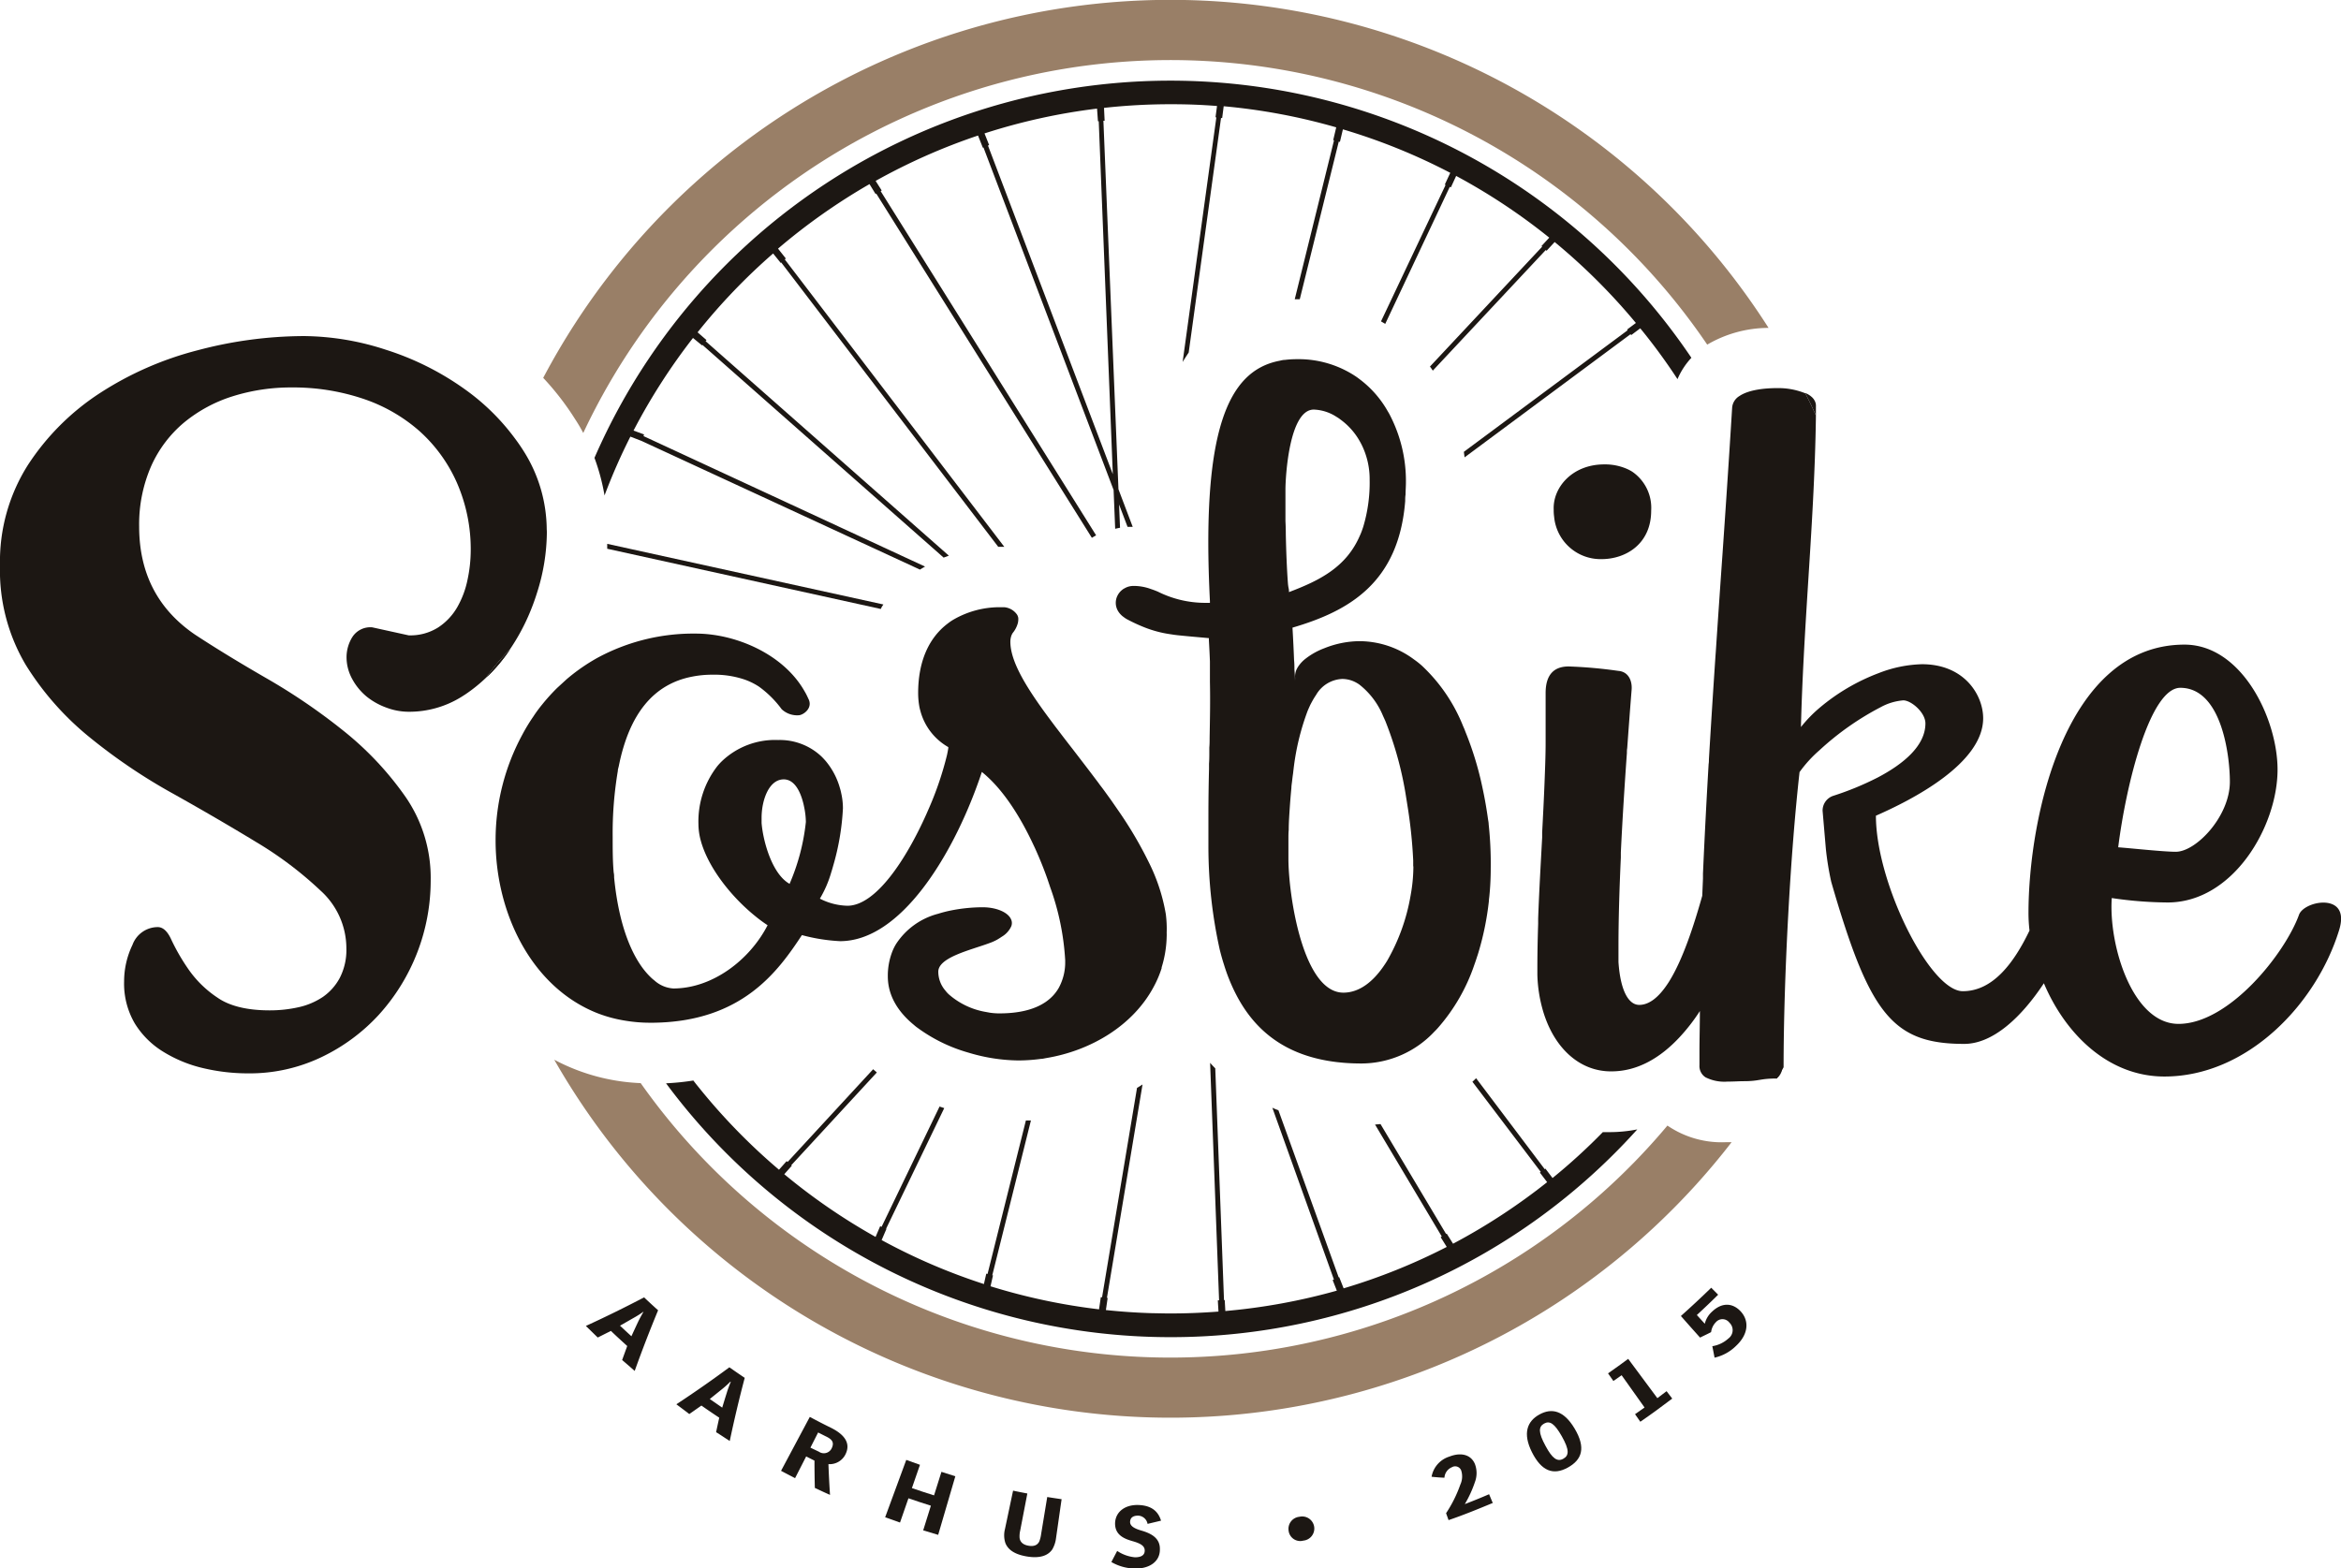 <svg xmlns="http://www.w3.org/2000/svg" viewBox="0 0 385.92 258.64"><defs><style>.cls-1{fill:#997f67;}.cls-2{fill:#1c1713;}</style></defs><title>Asset 10</title><g id="Layer_2" data-name="Layer 2"><g id="Layer_1-2" data-name="Layer 1"><path class="cls-1" d="M96.15,71.4A106.92,106.92,0,0,1,281.44,56.83a20.1,20.1,0,0,1,10.11-2.76,116.92,116.92,0,0,0-202,8.24,45,45,0,0,1,5.22,6.75C95.28,69.83,95.74,70.61,96.15,71.4Z"/><path class="cls-2" d="M193,220.5a103.35,103.35,0,0,0,76.91-34.26,23.47,23.47,0,0,1-4.54.45c-.38,0-.76,0-1.14,0a97.5,97.5,0,0,1-8.29,7.57l-1.17-1.55-.12.09-11.31-15c-.2.2-.4.4-.61.58L254,193.25l-.15.11,1.2,1.58a100.71,100.71,0,0,1-15.51,10.15l-1.05-1.67-.1.06-10.81-18.12-.9.08,11,18.46-.18.11,1,1.61a98.43,98.43,0,0,1-17,6.83l-.72-1.83-.1,0-9.93-27.54c-.34-.12-.68-.26-1-.41L219.9,211l-.21.08.69,1.75A99.89,99.89,0,0,1,202,216.19l-.1-1.8h-.12l-1.44-38.22c-.3-.3-.58-.6-.85-.91l1.48,39.17h-.21l.11,1.85c-2.73.21-5.48.32-8.27.31h-.21l-2.69-.05q-3.73-.12-7.39-.51l.29-2-.12,0,5.87-35.2c-.3.2-.6.39-.91.57l-5.76,34.51-.21,0-.29,2a99.57,99.57,0,0,1-17.89-3.8l.41-1.81-.12,0,6.37-25.53-.83,0-6.32,25.31-.21-.05-.39,1.71a98.6,98.6,0,0,1-16.86-7.25l.8-1.86-.07,0,9.59-19.9-.77-.26-9.56,19.84-.23-.11-.76,1.77a100.07,100.07,0,0,1-15.05-10.34l1.24-1.4-.09-.08,14.11-15.3-.61-.53-14.1,15.29-.16-.14-1.26,1.42a100.06,100.06,0,0,1-12.76-13l-.72-.89c-.22-.27-.43-.54-.64-.82a41.22,41.22,0,0,1-4.5.46A103.5,103.5,0,0,0,193,220.5Z"/><path class="cls-1" d="M274.88,185.61a106.87,106.87,0,0,1-169.26-7,33.19,33.19,0,0,1-14.25-3.86,116.91,116.91,0,0,0,194.09,13.6l-.92,0A15.86,15.86,0,0,1,274.88,185.61Z"/><path class="cls-2" d="M276.54,62.52A12.2,12.2,0,0,1,278.83,59,103.56,103.56,0,0,0,98,75.5a35,35,0,0,1,1.66,6.2A96.81,96.81,0,0,1,103.92,72l1.84.71,0,0,45.9,21.22c.27-.17.55-.34.84-.5L106.08,71.91l.1-.27L104.44,71a100.45,100.45,0,0,1,9.8-15.27l1.5,1.23.06-.08,39.76,35.07.86-.32-40.1-35.37.15-.18L115,54.8a99.54,99.54,0,0,1,12.45-13l1.26,1.56.08-.07,35.77,46.88,1,0L129.37,42.77l.18-.14L128.26,41a100.41,100.41,0,0,1,15.08-10.64l1,1.63.11-.07L180,88.69c.23-.15.46-.28.7-.41L145.18,31.52l.17-.11-1-1.58a99.7,99.7,0,0,1,16.88-7.48l.79,2,.12,0,21.44,56.45.26,6.4c.26-.07.53-.12.8-.17l-.16-3.84,1.4,3.69c.28,0,.56,0,.85,0l-2.35-6.2L181.9,19.91h.2L182,17.79a99.25,99.25,0,0,1,11.37-.6q3.66,0,7.26.29l-.25,1.87.14,0-5.56,40.34c.33-.54.67-1.06,1-1.56l5.33-38.67.19,0,.25-1.94A99.31,99.31,0,0,1,220.28,21l-.5,2.12.14,0-6.48,26.23h.83l6.43-26,.19.05.49-2.07a99.08,99.08,0,0,1,17.7,7.17l-.9,1.94.13.06L227.66,53c.24.13.47.27.7.41L239,30.81l.18.09.87-1.89a99.67,99.67,0,0,1,15.35,10.18l-1.28,1.38.11.11-18.5,19.77a7.37,7.37,0,0,1,.47.67l18.62-19.89.14.12,1.33-1.44a100.54,100.54,0,0,1,13.39,13.35l-1.45,1.08.09.12-27,20.05.12.91,27.36-20.31.11.15,1.49-1.12A96.33,96.33,0,0,1,276.54,62.52ZM183.45,78.19,162.87,24l.19-.08L162.3,22a99.17,99.17,0,0,1,18.55-4.09L181,20h.13Z"/><path class="cls-2" d="M145.63,99.68l-45.53-10c0,.27,0,.54,0,.81l45.1,9.93C145.3,100.15,145.46,99.91,145.63,99.68Z"/><path class="cls-2" d="M191.57,159.39l0,.18s0-.09,0-.13A.07.07,0,0,1,191.57,159.39Z"/><path class="cls-2" d="M82.81,108.44c-.93,1-1.8,2.14-2.62,3.27a27.27,27.27,0,0,0,3.75-4.42l.15-.22C83.65,107.52,83.22,108,82.81,108.44Z"/><path class="cls-2" d="M82.81,108.44c-.93,1-1.8,2.14-2.62,3.27a27.27,27.27,0,0,0,3.75-4.42l.15-.22C83.65,107.52,83.22,108,82.81,108.44Z"/><path class="cls-2" d="M292.72,177.85c.57-.08,1.1-1.18,1.1-1.74V176C293.46,176.62,293.09,177.24,292.72,177.85Zm4.9-113c.61,1.2,1.19,2.42,1.74,3.64,0-.45,0-.89,0-1.34C299.46,66.16,298.86,65.35,297.62,64.8Z"/><path class="cls-2" d="M245.41,135.92c0-.28-.07-.57-.11-.86-.23-1.65-.52-3.35-.89-5.06a53.62,53.62,0,0,0-2.84-9.35,8.93,8.93,0,0,0-.35-.85,27.73,27.73,0,0,0-6.79-10,13.78,13.78,0,0,0-1.35-1.07,15.12,15.12,0,0,0-9.1-3,15.89,15.89,0,0,0-5.7,1.18,11.64,11.64,0,0,0-3.23,1.85l0,0a5.3,5.3,0,0,0-.81.84,4.26,4.26,0,0,0-.51.82,3,3,0,0,0-.24,1.12,6.68,6.68,0,0,1,0,.68s0-.69-.1-1.79c0-.47,0-1-.06-1.61-.06-1.56-.15-3.47-.26-5.32,9.26-2.72,17.51-7.35,18.58-20.87,0-.35,0-.7.06-1.06,0-.66.06-1.33.06-2a23.6,23.6,0,0,0-2.58-11,7.68,7.68,0,0,0-.41-.74,17.12,17.12,0,0,0-4.7-5.34c-.22-.17-.44-.33-.67-.48a17,17,0,0,0-9.61-2.78,16,16,0,0,0-2,.12c-.3,0-.58.08-.86.14-8.6,1.65-12.9,11.68-11.48,39.64,0,.09,0,.19,0,.28h-.89a17.45,17.45,0,0,1-7.68-1.84q-.56-.24-1.11-.42a8.3,8.3,0,0,0-2.89-.53,3.1,3.1,0,0,0-.76.09,2.76,2.76,0,0,0-.75.31,1.32,1.32,0,0,0-.32.2,2.76,2.76,0,0,0-.78.89h0a2.64,2.64,0,0,0,.12,2.79,3.3,3.3,0,0,0,.85.86,3.88,3.88,0,0,0,.62.4,27.79,27.79,0,0,0,3,1.37,18.7,18.7,0,0,0,1.89.61,17.65,17.65,0,0,0,1.89.4l.92.14.57.07,1,.1c1.19.12,2.53.23,4.15.38,0,.12,0,.23,0,.35.07,1.24.13,2.4.17,3.51,0,.33,0,.65,0,1s0,.54,0,.8c0,.53,0,1,0,1.55.07,3.33,0,6.22-.05,9.21,0,.53,0,1.07-.05,1.61,0,.27,0,.55,0,.83,0,.6,0,1.22-.05,1.85,0,.29,0,.58,0,.88-.06,2.4-.1,5-.1,8.1,0,1,0,2,0,3l0,1.63c0,.1,0,.21,0,.32a78.55,78.55,0,0,0,1.87,16.74c.21.84.44,1.67.7,2.47a29.74,29.74,0,0,0,1.9,4.73c3.09,6.11,8.24,10.35,16.77,11.34l1,.1c.95.08,1.94.12,3,.12a16.53,16.53,0,0,0,12-5.24q.31-.3.6-.63a30.6,30.6,0,0,0,6-10.41c.16-.44.31-.88.45-1.33.1-.28.19-.57.27-.85a47.16,47.16,0,0,0,1.68-8.35c0-.29.06-.57.08-.85.15-1.51.22-3,.22-4.48A61,61,0,0,0,245.41,135.92Zm-33.1-39.84c-.17-2.3-.28-5.12-.34-7.87q0-1.15-.06-2.28c0-1.94,0-3.77,0-5.24,0-1.9.58-13.15,4.67-13.15a7.28,7.28,0,0,1,3.73,1.19,5.81,5.81,0,0,1,.68.46,11.22,11.22,0,0,1,3.22,3.66c.14.25.27.5.39.76a12.77,12.77,0,0,1,1.19,5.48,25.23,25.23,0,0,1-1.07,7.82c-.16.48-.34,1-.53,1.39-2.25,5.24-6.66,7.43-11.7,9.34,0-.2,0-.4-.05-.61S212.33,96.41,212.31,96.08ZM233,142.94a26.79,26.79,0,0,1-.32,3.91c-.05.31-.1.62-.16.94a32.5,32.5,0,0,1-3.82,10.6c-.16.27-.33.53-.51.79-1.8,2.68-4.08,4.51-6.73,4.51-6.72,0-9.06-16.22-9.06-22.07,0-1,0-2.12,0-3.29,0-.48,0-1,.05-1.48,0-1.17.09-2.39.17-3.63l.06-.86c.06-.8.13-1.62.21-2.43,0-.34.06-.67.1-1s.09-.81.15-1.21.06-.54.1-.81a40.51,40.51,0,0,1,2.34-9.72c.11-.26.23-.52.34-.77s.25-.5.38-.74a12.84,12.84,0,0,1,.67-1.1,5.23,5.23,0,0,1,4.3-2.62,4.78,4.78,0,0,1,1.87.39,5.35,5.35,0,0,1,.93.52,12.69,12.69,0,0,1,3.92,5.17l.39.86a57.82,57.82,0,0,1,3.45,12.74c.05.3.1.59.14.88a79.74,79.74,0,0,1,1,9.37c0,.33,0,.63,0,.9Z"/><path class="cls-2" d="M192.19,150.76a30.36,30.36,0,0,0-2.78-8.51,65.4,65.4,0,0,0-5.07-8.61l-.47-.68-.75-1.08-.81-1.12c-.32-.45-.65-.89-1-1.34-.17-.24-.35-.49-.54-.73-1.31-1.75-2.64-3.47-3.93-5.15l-.6-.77c-.5-.65-1-1.29-1.48-1.93l-.82-1.07-1.23-1.65-.49-.67c-3.3-4.55-5.66-8.53-5.66-11.62a2.87,2.87,0,0,1,.08-.7,2.23,2.23,0,0,1,.31-.75,4.34,4.34,0,0,0,.85-1.65,2.91,2.91,0,0,0,.07-.7,1,1,0,0,0-.07-.38,1.26,1.26,0,0,0-.22-.41,2.87,2.87,0,0,0-2.05-1.11c-.22,0-.44,0-.66,0a15.18,15.18,0,0,0-7.73,2.07,8.41,8.41,0,0,0-.9.62c-3.26,2.46-4.88,6.48-4.88,11.46a12.79,12.79,0,0,0,.17,2.08,7.35,7.35,0,0,0,.19.84,9.74,9.74,0,0,0,4.61,6l0,.15c-.05.36-.13.76-.22,1.18a53.94,53.94,0,0,1-2.86,8.5l-.56,1.28c-3.31,7.39-8.3,15.05-13,15.05a10.41,10.41,0,0,1-4.53-1.17,18.5,18.5,0,0,0,1.87-4.33c.12-.37.23-.76.34-1.15a40.78,40.78,0,0,0,1.59-9.43,11.39,11.39,0,0,0-.29-2.51,7.62,7.62,0,0,0-.2-.79,12,12,0,0,0-2.37-4.51c-.23-.26-.47-.52-.73-.77a10,10,0,0,0-7.08-2.67,12.69,12.69,0,0,0-9.24,3.45,10.47,10.47,0,0,0-.78.84,14.87,14.87,0,0,0-3.13,9.6,10.51,10.51,0,0,0,.36,2.61c.07.25.14.51.23.77,1.33,4.07,4.75,8.42,8.42,11.48l.66.54c.58.46,1.15.87,1.73,1.25C123.61,158.28,117.47,163,111,163a5.12,5.12,0,0,1-3.13-1.33,6.19,6.19,0,0,1-.63-.55c-2.54-2.44-5.13-7.52-6-16.41,0-.27,0-.54-.07-.82C101,142,101,140.09,101,138a61.7,61.7,0,0,1,.85-10.86c0-.27.1-.54.16-.81,1.72-8.58,5.7-13.54,12.14-14.76a16.79,16.79,0,0,1,3.32-.31h0a15.48,15.48,0,0,1,5.31.81,10.87,10.87,0,0,1,2.34,1.16h0a16.9,16.9,0,0,1,3.74,3.72,3.73,3.73,0,0,0,2.78,1c.73,0,2.48-1.17,1.6-2.77q-.18-.41-.39-.81c-.17-.3-.34-.6-.52-.89-3.6-5.8-11.23-9-17.64-9a33.24,33.24,0,0,0-16,3.89c-.38.2-.75.42-1.12.64a31.14,31.14,0,0,0-4.16,3l-1.56,1.43a31.61,31.61,0,0,0-2.46,2.72,23,23,0,0,0-1.47,2,30,30,0,0,0-1.82,3,36.46,36.46,0,0,0-4.4,17.45c0,11.8,5.82,24.16,16.82,28.48A22.18,22.18,0,0,0,103,168.3a24.91,24.91,0,0,0,4.21.35h.5c14.68-.18,20.58-8.53,24.49-14.45a29.7,29.7,0,0,0,6.28,1c10,0,18.46-14.07,22.77-26.14q.22-.6.42-1.2c.06-.19.13-.38.19-.57l.31.26c.21.18.42.36.63.56,2.95,2.72,5.51,6.81,7.56,11.2.12.25.24.5.35.75.74,1.64,1.41,3.31,2,5,.14.43.29.85.43,1.28a42.58,42.58,0,0,1,2.46,12c0,.1,0,.2,0,.3a8.74,8.74,0,0,1-1.06,4.26c-2.28,4-7.63,4.21-9.89,4.21a10.9,10.9,0,0,1-1.44-.11l-.82-.15a12.39,12.39,0,0,1-6-2.9,5,5,0,0,1-.54-.6,4.79,4.79,0,0,1-1.17-3.11c0-2.38,5.36-3.58,8.37-4.7a8.38,8.38,0,0,0,1.28-.56,9.54,9.54,0,0,0,.81-.51,3.84,3.84,0,0,0,1.56-1.7,1.44,1.44,0,0,0,.11-.57,1.37,1.37,0,0,0-.13-.59c-.49-1.17-2.43-2-4.69-2a27,27,0,0,0-5.18.52,20,20,0,0,0-2.15.55h0a11.81,11.81,0,0,0-6.95,5,8,8,0,0,0-.71,1.5,11,11,0,0,0-.64,3.83c0,3.19,1.71,5.88,4.3,8a6,6,0,0,0,.63.5,26.29,26.29,0,0,0,7.91,3.94l.78.23a29.27,29.27,0,0,0,7.86,1.19,27.84,27.84,0,0,0,3.76-.26c.29,0,.57-.08.86-.13,7.39-1.22,14.29-5.36,17.69-11.68a17.58,17.58,0,0,0,1.35-3.15l0-.18a.07.07,0,0,0,0,.05,18.39,18.39,0,0,0,.83-5.1,5.72,5.72,0,0,0,0-.59A18.93,18.93,0,0,0,192.19,150.76Zm-62-5c-2.93-1.6-4.41-7.11-4.64-10.05,0-.28,0-.53,0-.76v-.09c0-2.9,1.2-6.34,3.65-6.34,1.73,0,2.7,1.91,3.19,3.8.07.26.13.53.18.79a12.7,12.7,0,0,1,.28,2.43A34.82,34.82,0,0,1,130.18,145.71Z"/><path class="cls-2" d="M90.15,87.86a33.37,33.37,0,0,1-1.61,9.86,36.9,36.9,0,0,1-1.47,3.93,34.35,34.35,0,0,1-3,5.42c-.44.45-.87.9-1.28,1.37-.93,1-1.8,2.14-2.62,3.27a25.32,25.32,0,0,1-3.48,2.81l-.61.39a16.33,16.33,0,0,1-8.74,2.46,10.46,10.46,0,0,1-3.58-.66,11.34,11.34,0,0,1-3.29-1.82A9.78,9.78,0,0,1,58.08,112a7.47,7.47,0,0,1-.95-3.73,6.29,6.29,0,0,1,.95-3.21,3.51,3.51,0,0,1,3.29-1.61l6,1.32a8.58,8.58,0,0,0,4.89-1.32,9.9,9.9,0,0,0,3.14-3.36,15.15,15.15,0,0,0,1.68-4.53,23.35,23.35,0,0,0,.52-4.68A27.34,27.34,0,0,0,75.32,79.6a25,25,0,0,0-6.21-8.55,27,27,0,0,0-9.35-5.33,36.21,36.21,0,0,0-11.69-1.83,32.08,32.08,0,0,0-9.72,1.46,23.8,23.8,0,0,0-8,4.32,20,20,0,0,0-5.41,7.15,23.94,23.94,0,0,0-2,10q0,11.55,9.21,17.83Q37.25,108,44,111.89a99.34,99.34,0,0,1,12.71,8.69A52.12,52.12,0,0,1,66.85,131.4,23.5,23.5,0,0,1,71,145.13a32.95,32.95,0,0,1-8.55,22.21,30.86,30.86,0,0,1-9.49,7A27.42,27.42,0,0,1,40.91,177a32,32,0,0,1-7.45-.87,21.91,21.91,0,0,1-6.57-2.71,14.21,14.21,0,0,1-4.68-4.67,13,13,0,0,1-1.75-6.94,13.88,13.88,0,0,1,1.38-6A4.45,4.45,0,0,1,26,152.88c.88,0,1.63.7,2.26,2.11A33.45,33.45,0,0,0,31,159.74a17.74,17.74,0,0,0,4.82,4.75c2,1.41,4.92,2.12,8.62,2.12a21.61,21.61,0,0,0,4.75-.51,11.74,11.74,0,0,0,4-1.68A8.91,8.91,0,0,0,56,161.28a10,10,0,0,0,1.1-4.9,12.82,12.82,0,0,0-4.24-9.5,60.59,60.59,0,0,0-10.59-8q-6.36-3.87-13.73-8a93.16,93.16,0,0,1-13.74-9.28A47.84,47.84,0,0,1,4.24,109.63,30.51,30.51,0,0,1,0,93.26,29.73,29.73,0,0,1,4.6,76.68,40.49,40.49,0,0,1,16.44,64.84a54.41,54.41,0,0,1,16.14-7.08,68.88,68.88,0,0,1,17.54-2.34,44.35,44.35,0,0,1,13.51,2.26,46.41,46.41,0,0,1,13,6.51,36.69,36.69,0,0,1,8.25,8.1c.52.69,1,1.39,1.46,2.12a24.41,24.41,0,0,1,3.79,12.91C90.15,87.5,90.15,87.68,90.15,87.86Z"/><path class="cls-2" d="M272.2,84.2c0,5.55-4.24,8-8.18,8a7.69,7.69,0,0,1-7.82-7,8.06,8.06,0,0,1-.07-.87v-.3c-.15-3.65,3.07-7.45,8.33-7.45a9,9,0,0,1,3.79.76,6.78,6.78,0,0,1,.84.45A7.22,7.22,0,0,1,272.2,84.2Z"/><path class="cls-2" d="M383,148.84c-1.7,0-3.6.9-4,2-2.33,6.43-11.54,18-19.87,18-7.6,0-11.54-13-11-20.75a65.07,65.07,0,0,0,9.21.73c10.81,0,18.12-12.56,18.12-21.91,0-8.33-5.85-20.61-15.34-20.61-19.73,0-25.72,28.64-25.72,44.28a25.52,25.52,0,0,0,.17,2.87c-2.54,5.28-6,10-11,10-5.41,0-14.32-17.83-14.32-28.94,6-2.63,17.68-8.62,17.68-16.07,0-3.8-3.07-8.91-10.08-8.91A21,21,0,0,0,309.7,111a33.28,33.28,0,0,0-9.76,5.74,22.41,22.41,0,0,0-3.05,3.15c.19-7.73.66-15.42,1.14-23.08v0c.6-9.42,1.21-18.83,1.33-28.31-.55-1.22-1.13-2.44-1.74-3.64A11.81,11.81,0,0,0,293,64c-2.52,0-4.9.38-6.27,1.32a2.45,2.45,0,0,0-1.18,1.89c-.06.9-.11,1.81-.17,2.72q-.25,4-.52,8.09-.4,6.14-.83,12.3l-.06.88q-.57,8.07-1.11,16.18l-.06.81q-.57,8.49-1.08,17c0,.27,0,.53-.05.8q-.53,9-.93,18.06l0,.82-.12,2.85c-1.39,4.93-3.17,10.4-5.38,14-.14.24-.29.46-.44.68-1.36,2-2.89,3.31-4.57,3.31s-3.09-2.17-3.42-7.07c0-.29,0-.59,0-.91,0-.52,0-1.08,0-1.66,0-4.41.15-9.43.39-14.66,0-.28,0-.56,0-.83.26-5.42.61-11,1-16.41,0-.26,0-.53.05-.79.24-3.32.48-6.54.72-9.54.15-1.46-.44-3.07-2.19-3.21a74.67,74.67,0,0,0-8.18-.73c-2.64,0-3.8,1.6-3.8,4.38v4.38c0,1,0,1.95,0,2.91,0,.27,0,.54,0,.81,0,2.31-.1,4.54-.18,6.72-.11,2.8-.25,5.51-.39,8.17,0,.27,0,.55,0,.82-.24,4.49-.5,8.87-.66,13.36l0,.88c-.08,2.42-.13,4.87-.13,7.39,0,.36,0,.72,0,1.07a23.33,23.33,0,0,0,.81,5.48q.21.79.48,1.53c1.81,5.05,5.36,8.31,9.65,8.8a8.92,8.92,0,0,0,1.16.07h.11c4.34,0,8.11-2.27,11.25-5.65a30.54,30.54,0,0,0,3.33-4.3c0,2.12-.06,4.25-.07,6.37,0,.85,0,1.71,0,2.56a2.21,2.21,0,0,0,1,2,6.9,6.9,0,0,0,3.59.71c1,0,2-.07,2.71-.07,2.63,0,2.63-.44,5.4-.44h.07c.37-.61.74-1.23,1.1-1.85,0-7.43.29-16.64.8-25.79v0c.45-8.11,1.08-16.18,1.83-22.89a20.88,20.88,0,0,1,3.27-3.59,46.47,46.47,0,0,1,10.13-7.13,9.37,9.37,0,0,1,3.7-1.11c1.31,0,3.65,2,3.65,3.8,0,3.68-3.59,6.68-7.9,8.94a48.69,48.69,0,0,1-7.29,3,2.56,2.56,0,0,0-1.76,2.48L301,140a48.16,48.16,0,0,0,.88,5.4c.8,2.78,1.56,5.28,2.31,7.54,5.07,15.42,9.28,19.2,19.61,19.2,4.74,0,9.42-4.37,13.14-10,3.51,8.31,10.56,15.38,19.87,15.38,13.59,0,25-11.84,28.79-24.11C386.67,150,385,148.84,383,148.84Zm-23.58-35.42c6.86,0,8.18,11.25,8.18,15.49,0,5.7-5.56,11.55-8.92,11.55-2,0-7.45-.59-9.49-.74C350.51,129.2,354.46,113.42,359.43,113.42Z"/><path class="cls-2" d="M96.58,218.65c3.26-1.49,6.46-3.07,9.6-4.71q1.14,1.08,2.31,2.13-2.05,4.94-3.86,10-1-.89-2.07-1.8l.84-2.31c-.9-.81-1.8-1.64-2.69-2.49l-2.17,1.09Zm9.46-2.33a14.91,14.91,0,0,1-1.58,1l-2.25,1.29c.63.59,1.25,1.17,1.88,1.74.36-.78.72-1.57,1.09-2.35.23-.49.61-1.18.9-1.68Z"/><path class="cls-2" d="M111.5,231.57q4.47-2.94,8.74-6.1c.84.59,1.68,1.17,2.53,1.74-.91,3.43-1.73,6.91-2.47,10.41-.76-.48-1.51-1-2.25-1.45.17-.8.34-1.6.52-2.39-1-.66-2-1.34-2.94-2l-2,1.4C112.93,232.63,112.22,232.11,111.5,231.57Zm8.91-3.74a15.76,15.76,0,0,1-1.4,1.26l-2,1.61,2.05,1.42c.25-.83.5-1.65.76-2.47.15-.52.44-1.26.65-1.79Z"/><path class="cls-2" d="M136.83,246.51c-.84-.37-1.67-.76-2.5-1.15q-.06-2.27-.06-4.5l-1.37-.69-1.83,3.58c-.77-.4-1.55-.8-2.31-1.21l4.74-8.89c1.15.62,2.31,1.22,3.48,1.79,2.15,1.07,3.26,2.46,2.47,4.23a2.92,2.92,0,0,1-2.88,1.77C136.63,243.13,136.72,244.82,136.83,246.51ZM135,239.39a1.43,1.43,0,0,0,2.1-.55c.48-1,.07-1.5-1-2l-1.23-.62-1.27,2.5Z"/><path class="cls-2" d="M157.49,243.44q-1.41,4.83-2.83,9.66l-2.47-.74c.42-1.36.85-2.71,1.27-4.07-1.24-.39-2.47-.79-3.7-1.22-.46,1.35-.93,2.69-1.39,4-.82-.28-1.64-.57-2.45-.87l3.48-9.46c.75.28,1.51.55,2.26.81-.44,1.28-.88,2.56-1.33,3.84,1.22.42,2.43.82,3.65,1.2.41-1.29.81-2.58,1.22-3.88Z"/><path class="cls-2" d="M168.18,252.41a4.11,4.11,0,0,0-.1,1.16c.07.65.49,1.15,1.46,1.32s1.53-.14,1.8-.73a5.4,5.4,0,0,0,.3-1.23l1-6.07q1.19.19,2.37.36c-.31,2.14-.61,4.28-.92,6.42a4.92,4.92,0,0,1-.61,1.85c-.68,1-2,1.56-4.28,1.16-2-.35-3.06-1.14-3.47-2.23a4.14,4.14,0,0,1-.06-2.27c.45-2.11.89-4.23,1.34-6.34.78.17,1.56.32,2.35.47Z"/><path class="cls-2" d="M184.17,255.75a6.28,6.28,0,0,0,2.93,1.05c.89,0,1.59-.26,1.61-1.07s-.67-1.21-2-1.59-3-1-2.88-3.11c.14-1.8,1.71-2.94,3.89-2.85,2.46.1,3.31,1.38,3.68,2.58l-2.22.53a1.65,1.65,0,0,0-1.56-1.36c-.72,0-1.28.26-1.32,1s.76,1.15,1.91,1.48c1.82.53,3.06,1.38,3,3.12,0,2.07-1.86,3.22-4.26,3.12a7.89,7.89,0,0,1-3.74-1.07Z"/><path class="cls-2" d="M214.21,250.12a2,2,0,0,1,2.43,1.61,2,2,0,0,1-1.78,2.32,1.93,1.93,0,0,1-2.43-1.63A2,2,0,0,1,214.21,250.12Z"/><path class="cls-2" d="M236,243.52a4.26,4.26,0,0,1,2.95-3.33c1.78-.7,3.5-.41,4.19,1.22a4.2,4.2,0,0,1,0,3,18.89,18.89,0,0,1-1.66,3.62c1.35-.52,2.69-1.06,4-1.63.21.48.41,1,.61,1.44-2.41,1-4.84,2-7.29,2.83l-.41-1.14a21.19,21.19,0,0,0,2.35-4.72,3.18,3.18,0,0,0,.13-2.36,1.06,1.06,0,0,0-1.52-.5,2,2,0,0,0-1.23,1.73C237.35,243.65,236.65,243.59,236,243.52Z"/><path class="cls-2" d="M259.59,235.59c1.86,3.14,1.24,5.11-1.14,6.42s-4.33.59-5.9-2.53-.79-5.12,1.23-6.23S257.8,232.57,259.59,235.59Zm-2.12,1.26c-1.21-2.14-2-2.61-2.92-2.1s-1,1.45.26,3.73c1.08,2,1.9,2.62,2.89,2.08S258.73,239.08,257.47,236.85Z"/><path class="cls-2" d="M269.54,233.2l1.57-1.1-3.78-5.32-1.36.95-.88-1.26c1.12-.78,2.22-1.57,3.32-2.39l4.81,6.48c.51-.38,1-.76,1.52-1.15l.93,1.22c-1.73,1.32-3.48,2.6-5.26,3.82Z"/><path class="cls-2" d="M280.26,220.57q-1.59-1.77-3.16-3.56,2.52-2.25,5-4.66l1.14,1.15c-1.16,1.15-2.33,2.26-3.51,3.35l1.31,1.44a3.92,3.92,0,0,1,1.2-2c1.62-1.54,3.32-1.43,4.59-.17,1.47,1.45,1.59,3.73-.64,5.82a7.29,7.29,0,0,1-3.54,1.94c-.12-.64-.24-1.26-.37-1.89a5.13,5.13,0,0,0,2.65-1.27,1.7,1.7,0,0,0,.17-2.61,1.43,1.43,0,0,0-2.21-.1,2.83,2.83,0,0,0-.81,1.66C281.46,220,280.86,220.27,280.26,220.57Z"/></g></g></svg>
